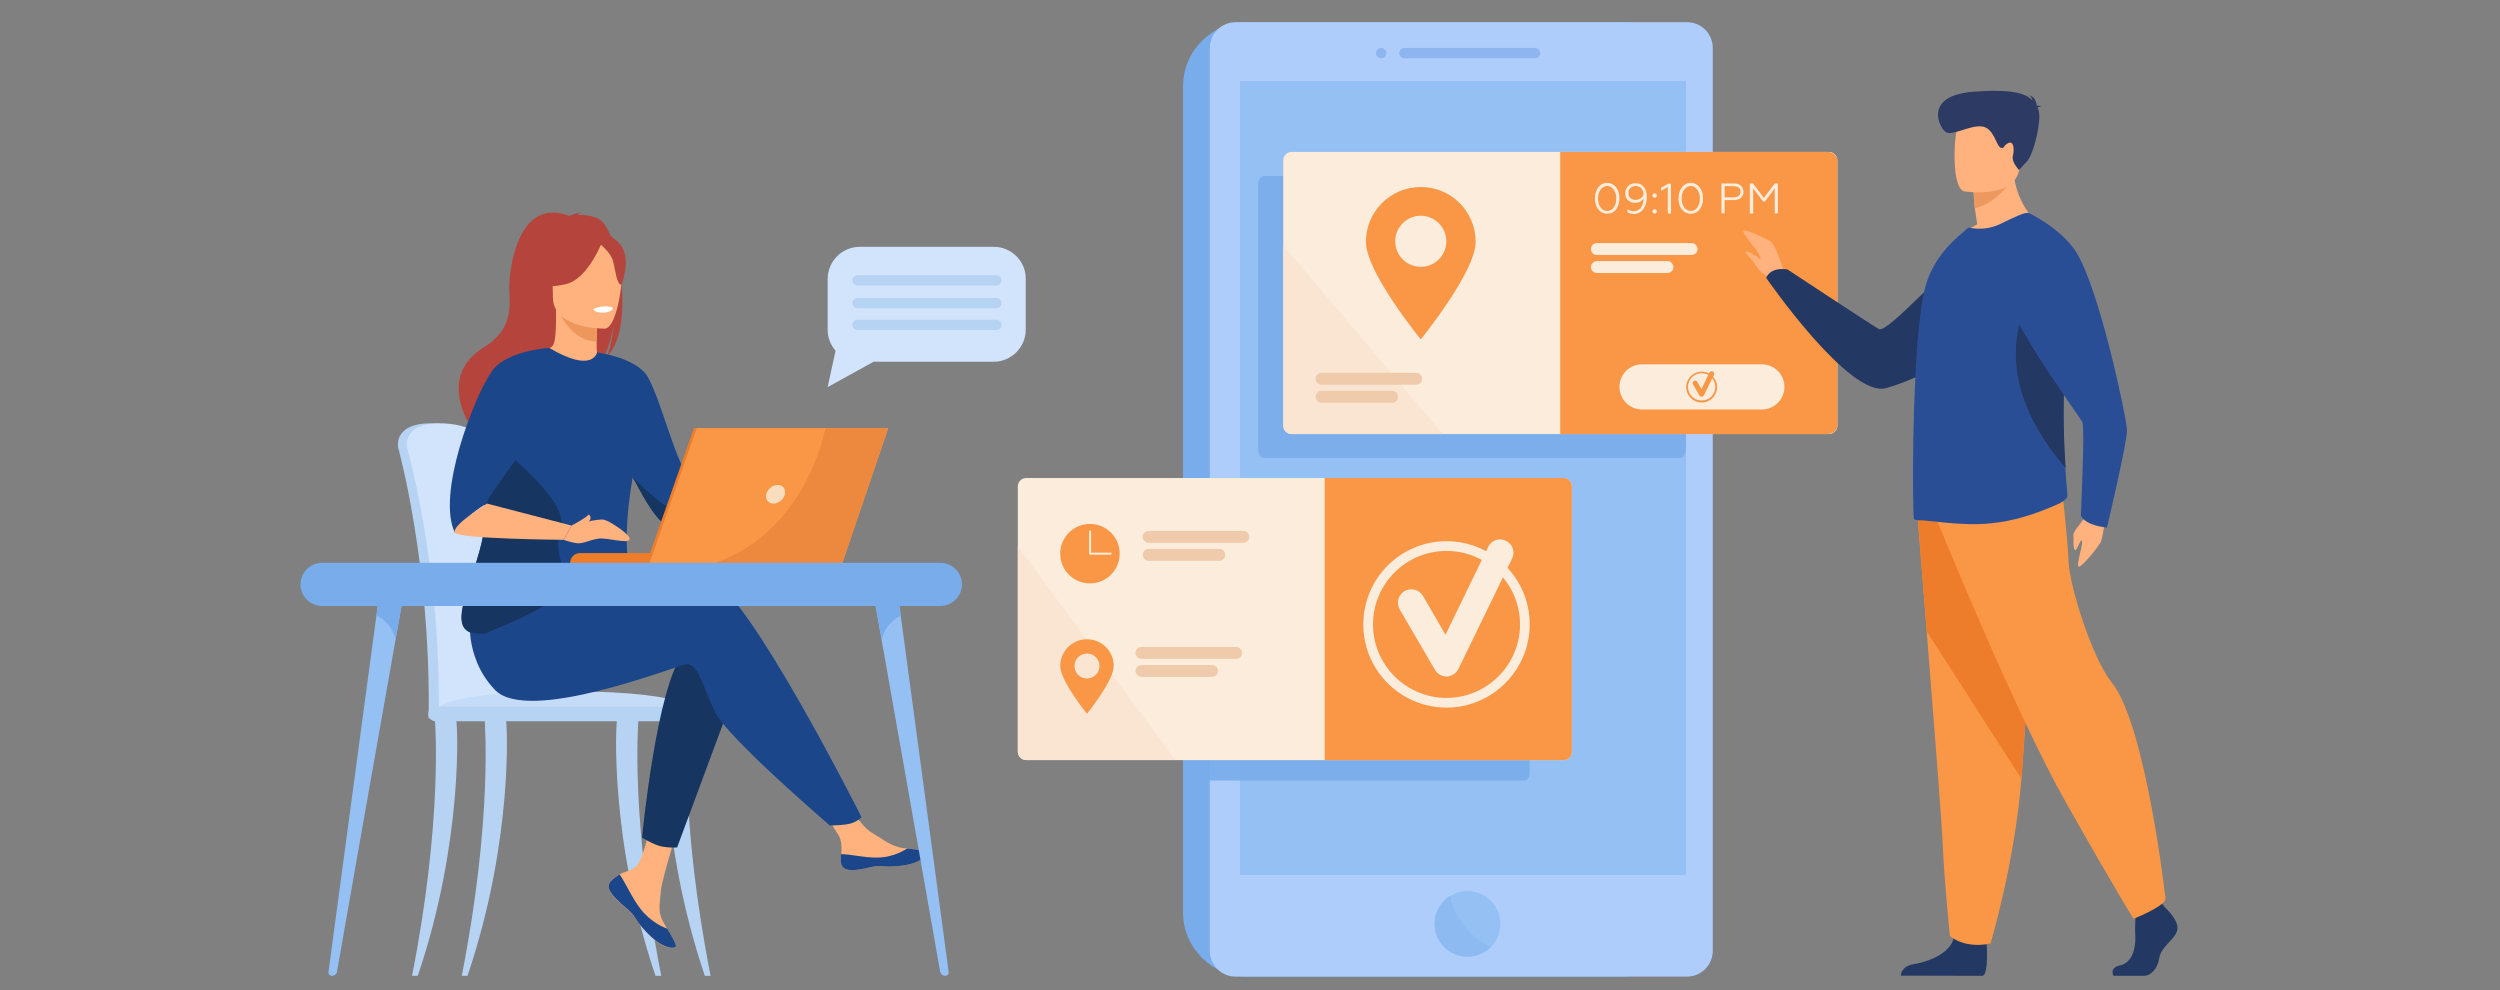 <?xml version="1.0" encoding="utf-8"?>
<!-- Generator: Adobe Illustrator 19.2.1, SVG Export Plug-In . SVG Version: 6.00 Build 0)  -->
<svg version="1.1" id="Layer_1" xmlns="http://www.w3.org/2000/svg" xmlns:xlink="http://www.w3.org/1999/xlink" x="0px" y="0px"
	 viewBox="0 0 1262 500" style="enable-background:new 0 0 1262 500;" xml:space="preserve">
<rect x="0" y="0" width="1262" height="500" fill="#808080" stroke="none"/>
<style type="text/css">
	.st0{fill:#78ACEA;}
	.st1{fill:#AFCDFB;}
	.st2{opacity:0.4;fill:#5E92DD;}
	.st3{fill:#95C0F4;}
	.st4{fill:#8CBAF1;}
	.st5{opacity:0.9;fill:#78ACEA;}
	.st6{fill:#FCECDB;}
	.st7{fill:#F99746;}
	.st8{fill:#F9E5D1;}
	.st9{fill:#EFCBAB;}
	.st10{fill:#B7D3F3;}
	.st11{fill:#D2E3FC;}
	.st12{fill:#C5DCF8;}
	.st13{fill:#FFB27D;}
	.st14{fill:#1C468A;}
	.st15{fill:#163560;}
	.st16{fill:#B5453C;}
	.st17{fill:#ED975D;}
	.st18{fill:#FFFFFF;}
	.st19{fill:#ED7D2B;}
	.st20{fill:#F9DDBF;}
	.st21{fill:#ED893E;}
	.st22{fill:#233862;}
	.st23{fill:#2A4E96;}
	.st24{fill:#ED985F;}
	.st25{fill:#2C3A64;}
</style>
<g>
	<g>
		<path class="st0" d="M818.9,493H629.6c-17.8,0-32.4-14.6-32.4-32.4V43.5c0-17.8,14.6-32.4,32.4-32.4h189.2
			c17.8,0,32.4,14.6,32.4,32.4v417.1C851.2,478.4,836.7,493,818.9,493z"/>
		<path class="st1" d="M864.6,24.2V480c0,7.1-5.8,13-13,13H623.7c-7.1,0-13-5.8-13-13V24.2c0-7.1,5.8-13,13-13h227.9
			C858.8,11.2,864.6,17,864.6,24.2z"/>
		<g>
			<path class="st2" d="M774.9,29.4h-66c-1.4,0-2.6-1.2-2.6-2.6l0,0c0-1.4,1.2-2.6,2.6-2.6h66c1.4,0,2.6,1.2,2.6,2.6l0,0
				C777.5,28.3,776.3,29.4,774.9,29.4z"/>
			<path class="st2" d="M697.2,29.4L697.2,29.4c-1.4,0-2.6-1.2-2.6-2.6l0,0c0-1.4,1.2-2.6,2.6-2.6l0,0c1.4,0,2.6,1.2,2.6,2.6l0,0
				C699.7,28.3,698.6,29.4,697.2,29.4z"/>
		</g>
		<path class="st3" d="M757.4,466.4c0,4.5-1.8,8.7-4.8,11.7c-3,3-7.2,4.9-11.8,4.9c-9.1,0-16.6-7.4-16.6-16.6c0-5.9,3.1-11,7.7-14
			c2.6-1.6,5.6-2.6,8.9-2.6C750,449.8,757.4,457.2,757.4,466.4z"/>
		<rect x="625.9" y="40.9" class="st3" width="225.2" height="400.8"/>
		<path class="st4" d="M752.6,478c-3,3-7.2,4.9-11.8,4.9c-9.1,0-16.6-7.4-16.6-16.6c0-5.9,3.1-11,7.7-14
			C733.6,459.4,738.4,471.2,752.6,478z"/>
	</g>
	<path class="st5" d="M847.8,88.8h-0.5H743.1H638.3c-1.8,0-3.2,1.9-3.2,4.2v134c0,2.3,1.5,4.2,3.2,4.2h104.8h104.2h0.5
		c1.8,0,3.2-1.9,3.2-4.2V93C851.1,90.7,849.6,88.8,847.8,88.8z"/>
	<path class="st5" d="M769.7,251.6h-0.4H688h-81.7c-1.4,0-2.5,1.9-2.5,4.2v134c0,2.3,1.1,4.2,2.5,4.2H688h81.3h0.4
		c1.4,0,2.5-1.9,2.5-4.2v-134C772.2,253.4,771.1,251.6,769.7,251.6z"/>
	<g>
		<path class="st6" d="M927.5,80.9v134c0,2.3-1.9,4.2-4.2,4.2H652c-2.3,0-4.2-1.9-4.2-4.2v-134c0-2.3,1.9-4.2,4.2-4.2h271.3
			C925.6,76.7,927.5,78.6,927.5,80.9z"/>
		<path class="st7" d="M927.5,80.9v134c0,2.3-2.2,4.2-4.9,4.2h-135V76.7h135C925.3,76.7,927.5,78.6,927.5,80.9z"/>
		<g>
			<path class="st6" d="M853.9,128.7h-47.8c-1.7,0-3-1.4-3-3l0,0c0-1.7,1.4-3,3-3h47.8c1.7,0,3,1.4,3,3l0,0
				C857,127.4,855.6,128.7,853.9,128.7z"/>
			<path class="st6" d="M841.7,137.8h-35.6c-1.7,0-3-1.4-3-3v0c0-1.7,1.4-3,3-3h35.6c1.7,0,3,1.4,3,3l0,0
				C844.8,136.5,843.4,137.8,841.7,137.8z"/>
		</g>
		<g>
			<path class="st6" d="M806.8,94.6c1.1-1.5,2.7-2.3,4.5-2.3c1.8,0,3.3,0.8,4.5,2.2c1.1,1.5,1.7,3.3,1.7,5.6s-0.6,4.1-1.7,5.6
				c-1.1,1.5-2.6,2.2-4.5,2.2c-1.8,0-3.3-0.8-4.5-2.2c-1.1-1.5-1.7-3.3-1.7-5.6C805.1,98,805.6,96.1,806.8,94.6z M814.6,95.7
				c-0.9-1.2-2-1.8-3.3-1.8s-2.4,0.6-3.3,1.8c-0.9,1.2-1.3,2.7-1.3,4.5c0,1.8,0.4,3.3,1.3,4.5c0.9,1.2,2,1.8,3.3,1.8
				c1.4,0,2.5-0.6,3.3-1.8c0.9-1.2,1.3-2.7,1.3-4.5C815.9,98.4,815.4,96.9,814.6,95.7z"/>
			<path class="st6" d="M829.8,94.3c1,1.2,1.5,3,1.5,5.2c0.1,4.7-2.5,8.6-6.6,8.5c-1.2,0-2.3-0.3-3.2-0.9v-1.5c0.9,0.6,2,1,3.1,1
				c3.6,0,5.1-3.3,5.1-6.4c-0.8,1.4-2.4,2.2-4.4,2.2c-1.4,0-2.5-0.5-3.5-1.3c-0.9-0.9-1.4-2.1-1.4-3.5c0-1.5,0.5-2.7,1.5-3.7
				c1-1,2.2-1.4,3.7-1.4C827.3,92.4,828.7,93,829.8,94.3z M823,94.9c-0.7,0.7-1,1.5-1,2.6c0,1,0.3,1.9,1.1,2.5
				c0.7,0.6,1.6,0.9,2.6,0.9c0.9,0,1.7-0.3,2.5-0.8c0.8-0.6,1.3-1.3,1.5-2.1c-0.3-2.6-1.7-4.1-4-4.1C824.6,93.9,823.8,94.2,823,94.9
				z"/>
			<path class="st6" d="M834.5,97.9c0.4-0.4,1.2-0.4,1.6,0c0.4,0.4,0.4,1.2,0,1.6c-0.4,0.4-1.2,0.4-1.6,0
				C834,99.1,834,98.4,834.5,97.9z M834.5,105.9c0.4-0.4,1.2-0.4,1.6,0c0.4,0.4,0.4,1.2,0,1.6c-0.4,0.4-1.2,0.4-1.6,0
				C834,107.1,834,106.4,834.5,105.9z"/>
			<path class="st6" d="M841.9,107.7V94.4l-3.4,1.9v-1.5l3.6-2.1h1.4v15.1H841.9z"/>
			<path class="st6" d="M849,94.6c1.1-1.5,2.7-2.3,4.5-2.3c1.8,0,3.3,0.8,4.5,2.2c1.1,1.5,1.7,3.3,1.7,5.6s-0.6,4.1-1.7,5.6
				c-1.1,1.5-2.6,2.2-4.5,2.2c-1.8,0-3.3-0.8-4.5-2.2c-1.1-1.5-1.7-3.3-1.7-5.6C847.3,98,847.9,96.1,849,94.6z M856.8,95.7
				c-0.9-1.2-2-1.8-3.3-1.8c-1.3,0-2.4,0.6-3.3,1.8c-0.9,1.2-1.3,2.7-1.3,4.5c0,1.8,0.4,3.3,1.3,4.5c0.9,1.2,2,1.8,3.3,1.8
				c1.4,0,2.5-0.6,3.3-1.8c0.9-1.2,1.3-2.7,1.3-4.5C858.1,98.4,857.7,96.9,856.8,95.7z"/>
			<path class="st6" d="M869,107.7V92.6h6.3c3,0,4.8,1.7,4.8,4.2c0,2.6-1.8,4.2-4.8,4.2h-4.7v6.7H869z M870.6,99.6h4.6
				c2.1,0,3.4-1,3.4-2.8c0-1.8-1.2-2.8-3.4-2.8h-4.6V99.6z"/>
			<path class="st6" d="M883.3,107.7V92.6h1.6l5.5,7.3l5.5-7.3h1.6v15.1h-1.6V95.1l-4.9,6.6h-1l-5-6.6v12.7H883.3z"/>
		</g>
		<path class="st8" d="M728.3,219.1H652c-2.3,0-4.2-1.9-4.2-4.2v-91C668.6,148.4,709.4,196.6,728.3,219.1z"/>
		<path class="st7" d="M717.2,94.4c-15.3,0-27.7,12.4-27.7,27.7c0,15.3,27.7,49.2,27.7,49.2s27.7-34,27.7-49.2
			C744.9,106.7,732.5,94.4,717.2,94.4z M717.2,134.7c-7.1,0-12.9-5.8-12.9-12.9c0-7.1,5.8-12.9,12.9-12.9c7.1,0,12.9,5.8,12.9,12.9
			C730.1,128.9,724.4,134.7,717.2,134.7z"/>
		<g>
			<path class="st9" d="M714.9,194.2h-47.8c-1.7,0-3-1.4-3-3l0,0c0-1.7,1.4-3,3-3h47.8c1.7,0,3,1.4,3,3l0,0
				C717.9,192.8,716.6,194.2,714.9,194.2z"/>
			<path class="st9" d="M702.7,203.3h-35.6c-1.7,0-3-1.4-3-3l0,0c0-1.7,1.4-3,3-3h35.6c1.7,0,3,1.4,3,3v0
				C705.8,202,704.4,203.3,702.7,203.3z"/>
		</g>
	</g>
	<g>
		<path class="st6" d="M793.5,245.5v134c0,2.3-1.9,4.2-4.2,4.2H518c-2.3,0-4.2-1.9-4.2-4.2v-134c0-2.3,1.9-4.2,4.2-4.2h271.3
			C791.6,241.3,793.5,243.2,793.5,245.5z"/>
		<path class="st7" d="M793.5,245.5v134c0,2.3-1.9,4.2-4.2,4.2H668.7V241.3h120.7C791.6,241.3,793.5,243.2,793.5,245.5z"/>
		<g>
			<g>
				<path class="st6" d="M730.2,341.5c-2.4,0-4.6-1.3-5.8-3.3l-17.8-30.5c-1.9-3.2-0.8-7.4,2.4-9.3c3.2-1.9,7.4-0.8,9.3,2.4
					l11.4,19.6l21.5-44.3c1.6-3.4,5.7-4.8,9-3.1c3.4,1.6,4.8,5.7,3.1,9l-27.1,55.7c-1.1,2.2-3.3,3.7-5.8,3.8
					C730.4,341.5,730.3,341.5,730.2,341.5z"/>
			</g>
			<g>
				<path class="st6" d="M730.2,357.2c-23.2,0-42-18.8-42-42c0-23.2,18.8-42,42-42c23.2,0,42,18.8,42,42
					C772.2,338.3,753.3,357.2,730.2,357.2z M730.2,278.1c-20.4,0-37.1,16.6-37.1,37.1c0,20.4,16.6,37.1,37.1,37.1
					c20.4,0,37.1-16.6,37.1-37.1C767.3,294.7,750.6,278.1,730.2,278.1z"/>
			</g>
		</g>
		<path class="st8" d="M593.3,383.6H518c-2.3,0-4.2-1.9-4.2-4.2V275.8L593.3,383.6z"/>
		<g>
			<g>
				<path class="st7" d="M550.2,264.5c-8.3,0-15,6.7-15,15c0,8.3,6.7,15,15,15c8.3,0,15-6.7,15-15
					C565.3,271.2,558.5,264.5,550.2,264.5z M560.7,280h-10.4c-0.3,0-0.5-0.2-0.5-0.5v-11.2c0-0.3,0.2-0.5,0.5-0.5
					c0.3,0,0.5,0.2,0.5,0.5v10.7h9.9c0.3,0,0.5,0.2,0.5,0.5C561.1,279.8,560.9,280,560.7,280z"/>
				<g>
					<path class="st9" d="M627.6,274h-47.8c-1.7,0-3-1.4-3-3l0,0c0-1.7,1.4-3,3-3h47.8c1.7,0,3,1.4,3,3l0,0
						C630.7,272.6,629.3,274,627.6,274z"/>
					<path class="st9" d="M615.5,283.1h-35.6c-1.7,0-3-1.4-3-3l0,0c0-1.7,1.4-3,3-3h35.6c1.7,0,3,1.4,3,3v0
						C618.5,281.7,617.2,283.1,615.5,283.1z"/>
				</g>
			</g>
			<g>
				<path class="st7" d="M548.7,322.7c-7.5,0-13.5,6.1-13.5,13.5c0,7.5,13.5,24.1,13.5,24.1s13.5-16.6,13.5-24.1
					C562.3,328.8,556.2,322.7,548.7,322.7z M548.7,342.5c-3.5,0-6.3-2.8-6.3-6.3c0-3.5,2.8-6.3,6.3-6.3c3.5,0,6.3,2.8,6.3,6.3
					C555.1,339.6,552.2,342.5,548.7,342.5z"/>
				<g>
					<path class="st9" d="M624,332.6h-47.8c-1.7,0-3-1.4-3-3l0,0c0-1.7,1.4-3,3-3H624c1.7,0,3,1.4,3,3l0,0
						C627.1,331.2,625.7,332.6,624,332.6z"/>
					<path class="st9" d="M611.8,341.7h-35.6c-1.7,0-3-1.4-3-3l0,0c0-1.7,1.4-3,3-3h35.6c1.7,0,3,1.4,3,3v0
						C614.9,340.4,613.5,341.7,611.8,341.7z"/>
				</g>
			</g>
		</g>
	</g>
	<g>
		<g>
			<path class="st10" d="M255.7,321.9c-1-24.5-3.1-45.7-5.7-60.6c-4.1-23.6-7.8-37.3-7.8-37.4c-0.5-2.1-8.3-10.5-25.6-10.2
				c-17.3,0.3-15.7,11.3-15.7,11.3l0,0c0,0.4,0,0.7,0.1,1c0.2,0.6,16.1,58.2,15.4,132.5c0,1-0.1,2.8-0.1,4.1c0,0,40.1,1,40.1,0
				C257.8,356.1,257.1,338.1,255.7,321.9z"/>
			<path class="st11" d="M260.7,358.1c0,1-0.6,1.9-1.2,1.9h0c-0.7,0-1.2-0.8-1.2-1.9h-34.4c0,1-0.6,1.9-1.2,1.9h0
				c-0.7,0-1.2-0.9-1.2-1.9c0.2-21.3-1-41.2-2.9-58.7c-4.6-43.7-13-73-13.1-73.4c-0.1-0.3-0.1-0.6-0.1-1c0,0-1.6-11,15.7-11.3
				c17.3-0.3,25.1,8.2,25.6,10.2c0,0.1,2.1,7.8,4.9,21.7c0.9,4.6,1.9,9.9,2.9,15.7c2.6,14.8,4.7,36.1,5.7,60.6
				C261.6,338.1,262.1,351.7,260.7,358.1z"/>
			<path class="st12" d="M218.9,360h134.7c0,0-3.1-12.7-81.2-10.8C217.3,350.5,218.9,360,218.9,360z"/>
			<g>
				<path class="st10" d="M208,492.6c15.6-79.1,11.6-127.6,11.6-128.2c0-1.2,2.2-2.3,3.4-2.4c1.2,0,6.6-0.4,7.2,0.7
					c0.8,1.4,4,61.2-19.3,129.9H208z"/>
			</g>
			<g>
				<path class="st10" d="M333.8,492.6c-15.6-79.1-11.6-127.6-11.6-128.2c0-1.2-2.2-2.3-3.4-2.4c-1.2,0-6.6-0.4-7.2,0.7
					c-0.8,1.4-4,61.2,19.3,129.9H333.8z"/>
			</g>
			<g>
				<path class="st10" d="M358.7,492.6c-15.6-79.1-11.6-127.6-11.6-128.2c0-1.2-2.2-2.3-3.4-2.4c-1.2,0-6.6-0.4-7.2,0.7
					c-0.8,1.4-4,61.2,19.3,129.9H358.7z"/>
			</g>
			<g>
				<path class="st10" d="M233.1,492.6c15.6-79.1,11.6-127.6,11.6-128.2c0-1.2,2.2-2.3,3.4-2.4c1.2,0,6.6-0.4,7.2,0.7
					c0.8,1.4,4,61.2-19.3,129.9H233.1z"/>
			</g>
			<path class="st10" d="M352.8,364.1H219.9c-2,0-3.7-1.7-3.7-3.7l0,0c0-2,1.7-3.7,3.7-3.7h132.9c2,0,3.7,1.7,3.7,3.7l0,0
				C356.5,362.4,354.8,364.1,352.8,364.1z"/>
			<g>
				<path class="st13" d="M349,242.4l44.8-9.7l2.6,6.4c0,0-49.4,29.4-54,28C337.8,265.6,349,242.4,349,242.4z"/>
				<path class="st13" d="M308.3,444.9c-1.1,1.3-1.3,2.7-0.7,4.3c0,0,0,0,0,0c1,2.8,4.4,6,8.4,9.2c0.5,0.4,1,0.8,1.3,1.1
					c0.1,0.1,0.2,0.2,0.3,0.3c0.1,0.1,0.2,0.1,0.2,0.2c3.7,3.4,2.3,4.2,8.9,11c7.5,7.8,12.7,8,14.2,7.3c1.2-0.6-1.3-4.8-4.1-9.4
					c-0.1-0.2-0.3-0.5-0.4-0.7c-0.4-0.6-0.7-1.3-1.1-1.9c-3.3-5.6-2.4-8.3-1.7-16.6c0.6-6.8,10.6-38,10.6-38l-14.4-2.5
					c0,0-4.3,24.8-9.1,28.6c-2.6,2-5.4,2.1-7.9,3.6c-0.2,0.1-0.3,0.2-0.5,0.3C310.8,442.7,309.4,443.7,308.3,444.9z"/>
				<path class="st14" d="M308.3,444.9c-1.1,1.3-1.3,2.7-0.7,4.3c0,0,0,0,0,0c1.3,2.8,4.6,6,8.4,9.1c0.5,0.4,0.9,0.8,1.3,1.1
					c0.1,0.1,0.2,0.2,0.3,0.3c0.1,0.1,0.2,0.1,0.2,0.2c3.7,3.4,2.3,4.2,8.9,11c7.5,7.8,12.7,8,14.2,7.3c1.2-0.6-1.3-4.8-4.1-9.4
					c-1.5-0.5-8.3-3.3-13.4-9.9c-4.5-5.8-7.6-13.2-10.6-17.5c-0.2,0.1-0.3,0.2-0.5,0.3C310.8,442.7,309.4,443.7,308.3,444.9z"/>
				<path class="st13" d="M424.6,435.9c0.9,4.5,7.2,3.7,14.3,2c7.1-1.7,5.4,0.3,15.5-0.8c10.1-1.1,13.1-4.9,13.5-6.4
					c0.3-1.3-4.7-1.8-10.1-2.4c-0.7-0.1-1.3-0.2-2-0.2c-6-0.8-10.5-4.7-15.9-7.9c-5.2-3-12.9-15.4-12.9-15.4l-13.8,1.1
					c0,0,7.3,11,10.1,15.8c1.7,2.8,1.6,6.6,1.4,9.4C424.4,432.8,424.3,434.4,424.6,435.9z"/>
				<path class="st14" d="M438.9,437.9c7.1-1.7,5.4,0.3,15.5-0.8c10.1-1.1,13.1-4.9,13.5-6.4c0.3-1.3-4.7-1.8-10.1-2.4l0,0.1
					c0,0-6.1,4.3-14.5,4.5c-6.8,0.2-14.1-1.8-18.8-1.7c-0.1,1.6-0.2,3.2,0.1,4.7C425.5,440.4,431.8,439.6,438.9,437.9z"/>
				<path class="st13" d="M393.8,232.7c0,0,3.3-8.1,6.9-8.4c3.6-0.3,15.2-2.1,16-0.5c0.8,1.6,0,7.6-2.5,9.7
					c-2.5,2.1-17.8,5.6-17.8,5.6L393.8,232.7z"/>
				<path class="st15" d="M371.6,347.5l-29.8,80.3c0,0-4.6,0.4-9-0.8c-4-1.2-8.7-4.2-8.7-4.2s7.4-77.1,21-93.1
					C358.6,313.5,371.6,347.5,371.6,347.5z"/>
				<path class="st14" d="M253.6,315c0,0,85.7-29,104.8-22.8c19.1,6.2,76.5,120.3,76.5,120.3s-1.3,1.7-4.8,3
					c-3.3,1.2-11.2,1.2-11.2,1.2s-51.8-44.4-58-57.3c-6.2-12.9-8.6-25.3-14.8-24c-6.2,1.2-79.5,30.2-96.2,12.9
					c-16.6-17.3-12.3-39.7-12.3-39.7L253.6,315z"/>
				<path class="st16" d="M302.5,110.7c-3.7-2.1-8.1-2.3-11.2-2.2c0.8-0.8,2.4-1.1,2.4-1.1c-1.9-0.3-6.2,1.6-6.2,1.6
					c-26.8-10.3-31,29.1-30.4,38.3c0.6,9.2,0.6,19.7-12.7,27.9c-26.3,16.2-4.1,44.4-4.1,44.4c0.2,0.1,12.2,20.5,12.2,20.5
					c-0.7-7.4,33.5-46.5,51.3-58.2c4.3-6.4,5.9-17.7,6-18.6c-0.7,8.9-2.3,14-3.6,16.8C321.1,166.3,312.3,116.2,302.5,110.7z"/>
				<path class="st13" d="M302.6,182.5c0.1,0-8.6,4.6-15.1,2.8c-6.2-1.7-10.2-9.7-10.1-9.7c2.6-0.5,3.4-4.1,3.3-19.5l1.2,0.2
					l19.8,3.9c0,0-0.5,6.2-0.5,12.1C301.1,177.3,301.4,182,302.6,182.5z"/>
				<path class="st17" d="M301.6,160.3c0,0-0.5,6.2-0.5,12.1c-11.1-0.3-16.9-10.4-19.3-16L301.6,160.3z"/>
				<path class="st16" d="M279.8,154.2c0,0-5.8-9.2-7.2-17c-1-5.6,1.9-26.4,22.7-23.4c0,0,6.1,0.6,11.8,4.4
					c4.5,3.1,11.1,9.7,3.8,27.8l-1.9,6.1L279.8,154.2z"/>
				<path class="st13" d="M305.3,165.9c0,0-26.2,0.4-26.2-15.9c0-16.3-3.4-27.3,13.3-28.2c16.7-1,20,5.3,21.3,10.7
					C315.1,137.9,312.1,165.3,305.3,165.9z"/>
				<path class="st16" d="M304.3,121.3c0,0-7.2,19.2-18.2,22c-11,2.8-15.8-0.1-15.8-0.1s8.4-6.7,10.2-18.4
					C280.6,124.8,298.9,112.2,304.3,121.3z"/>
				<path class="st16" d="M302.6,122.9c0,0,5.4,4.3,6.7,8.4c1.3,4.2,1.9,12.7,4.4,12.4c0,0,5.4-13-0.7-20.4
					C306.5,115.5,302.6,122.9,302.6,122.9z"/>
				<path class="st14" d="M244.2,253.1c-2.6-10.8,6.2-31.9,15.4-49.3c8.3-15.8,17-28.6,17.8-28.1c22,13,24,2.2,24,2.2l0,0
					c0,0,20,2.6,25.6,12.4c7,12.1,14.6,45.8,22.1,52.2c-1.2,3.5-0.7,5.4,0.6,9.8c0.3,0.9,0.6,1.8,0.9,2.7c1.1,3.1,2.6,5.6,3.8,7.8
					c-3.8,2.3-11.2,6.7-16.6,3.6c-8.3-4.9-14.8-19.6-18.4-25.5c0,0,0,0,0-0.1c-7.9,44.8,2.8,55-2.6,59.7c-5.8,5-14-2.4-32.1,5.5
					c-11.9,5.1-28.3,12.6-39.4,13.9c-5.8,0.7-10.1-0.3-11.6-4.3C229.4,304,249.1,273.7,244.2,253.1z"/>
				<path class="st18" d="M299.5,156c0,0,0.5,2.1,5.6,1.8c0,0,4.3-0.3,4.2-2.5C309.3,155.2,305.1,153.5,299.5,156z"/>
				<path class="st15" d="M233.5,315.4c1.4,3.9,5.8,4.9,11.6,4.3c7.7-3.3,40.8-16.2,40.4-24.9c-0.6-12.9-6.4-13.3-2.3-29.2
					c3.3-12.8-27.3-36.5-32.2-41.7c-9.2,17.4-9.4,18.2-6.9,29.1C249.1,273.7,229.4,304,233.5,315.4z"/>
				<path class="st14" d="M229.7,269c5.9-8.3,12-12.6,16-14.8c-0.9-2.4,24.7-33.8,24.7-38.7c0-4.9,6.8-39.9,6.8-39.9
					s-21.4,1.3-28.8,11.6C239.3,200.2,220.1,249.8,229.7,269z"/>
				<path class="st13" d="M245.8,254.2l42.7,11.1l-4,7.2c0,0-52-0.4-54.7-3.5C227,265.8,245.8,254.2,245.8,254.2z"/>
				<path class="st15" d="M319.2,240.7c3.6,5.9,10.1,20.7,18.4,25.5c5.4,3.2,12.8-1.2,16.6-3.6c-1.2-2.2-2.6-4.7-3.8-7.8
					c-3.1,0.7-6.8,1.6-9.2,2.3C336.6,258.6,319.2,240.7,319.2,240.7z"/>
				<path class="st13" d="M288.5,265.3c0,0,13.4-3.8,16.6-2.9c3.2,0.9,14.1,8.1,12.6,10.1c-1.5,2-11.2-1.2-15.6-0.6
					c-4.4,0.6-7.9,2.8-11.1,2.3c-3.2-0.5-6.5-1.7-6.5-1.7L288.5,265.3z"/>
				<path class="st13" d="M288.5,265.3c0,0,6.6-3.4,8.4-5.3c0.2-0.2,0.6-0.2,0.8,0.1c0.5,0.8,1,2.3-1.3,3.8
					C293.1,266.1,288.5,265.3,288.5,265.3z"/>
			</g>
		</g>
		<g>
			<path class="st19" d="M350.4,284.2h-62.6l0,0c0-2.8,2.2-5,5-5h57.6V284.2z"/>
			<polygon class="st19" points="350.3,216.1 447,216.1 423.8,284.2 326.4,284.2 			"/>
			<polygon class="st7" points="448.4,216.1 425.2,284.2 327.9,284.2 351.7,216.1 			"/>
			<path class="st20" d="M396.2,249.5c-0.6,2.6-3.2,4.7-5.8,4.7c-2.6,0-4.2-2.1-3.6-4.7c0.6-2.6,3.2-4.7,5.8-4.7
				C395.2,244.8,396.8,246.9,396.2,249.5z"/>
			<path class="st21" d="M448.4,216.1l-23.2,68.1h-64.5c42.7-14.6,54.1-59,56-68.1H448.4z"/>
		</g>
	</g>
	<g>
		<g>
			<path class="st3" d="M167.6,492.6c1.2,0,2.3-0.9,2.5-2l12.1-68.8l17.5-99l4.9-27.7l-12.4-0.4l-2.2,16.1l-15.2,113l-9,67
				C165.7,491.7,166.5,492.6,167.6,492.6z"/>
		</g>
		<path class="st0" d="M190,310.8c8.1,3.6,9.7,12,9.7,12l4.9-27.7l-12.4-0.4L190,310.8z"/>
	</g>
	<g>
		<g>
			<path class="st3" d="M477.1,492.6c-1.2,0-2.3-0.9-2.5-2l-12.1-68.8l-17.5-99l-4.9-27.7l12.4-0.4l2.2,16.1l15.2,113l9,67
				C479.1,491.7,478.2,492.6,477.1,492.6z"/>
		</g>
		<path class="st0" d="M454.8,310.8c-8.1,3.6-9.7,12-9.7,12l-4.9-27.7l12.4-0.4L454.8,310.8z"/>
	</g>
	<path class="st0" d="M162.6,305.9h312.1c6,0,10.9-4.9,10.9-10.9v0c0-6-4.9-10.9-10.9-10.9H162.6c-6,0-10.9,4.9-10.9,10.9v0
		C151.7,301,156.6,305.9,162.6,305.9z"/>
	<g>
		<path class="st13" d="M900.8,137.8c0,0-4.4-14.4-7-15.9c-2.5-1.5-13.1-6.7-13.7-5.3c-0.6,1.4,5.7,8.2,7.1,10.5
			c1.4,2.3,2.1,4.5,1.1,3.5c-1-1-6.3-4.3-6.9-3.5c-0.6,0.7,2.7,3.5,4.2,5.8c1.5,2.2,3.2,6,8.7,6.9
			C899.9,140.6,900.8,137.8,900.8,137.8z"/>
		<path class="st13" d="M1063,258.7c0,0-1.3,13-2.8,15.4c-1.5,2.5-7.7,10.3-10.3,11.8c-2.7,1.5,1.6-10.3,1.1-12.6
			c-0.5-2.3-2.2,4.2-3.4,4.4c-1.2,0.2-0.9-5.7-0.9-7.9c0-2.1,5.7-7.4,7.7-12C1056.4,253.3,1063,258.7,1063,258.7z"/>
		<path class="st22" d="M1022.3,125.7c0,0-10.8,52.9-70.1,70.2c-18.5,5.4-60.6-55.6-60.6-55.6s1.5-5.6,10.7-4.3
			c0,0,41,27.1,46.1,30.1c4.6,2.6,34.7-33.6,48.4-39.4C1010.6,120.7,1022.3,125.7,1022.3,125.7z"/>
		<g>
			<path class="st22" d="M1093.1,458.3c0,0,7.4,6.7,5.9,11.5c-1.4,4.8-8.1,8-9,13.8c-0.9,5.8-4.5,9-7.7,9c-3.2,0-15.4,0-15.4,0
				s-2.4-4.1,3.4-5.3c5.7-1.2,7.9-8.1,7.6-14.5c-0.4-6.4,0.5-14.8,0.5-14.8l12.2-2.8L1093.1,458.3z"/>
			<path class="st22" d="M1002.8,475.7c0,0,1.3,15.3-1.9,16.9l-41.4-0.1c0,0,0-4.8,6.6-5.8c6.6-1.1,18.3-4.9,20.3-13.6
				C988.5,464.3,1002.8,475.7,1002.8,475.7z"/>
			<path class="st7" d="M967.9,259.7c0,0,2.2,26.8,4.7,59c3.5,43.8,7.7,97.5,8.1,107.7c0.7,17.7,3.6,46,3.6,46s6.8,6.7,20.5,3.9
				c0,0,12.2-40.4,15.6-83.1c0.1-0.7,0.1-1.4,0.2-2.1c3.2-43.5,8.3-135,8.3-135L967.9,259.7z"/>
			<path class="st19" d="M967.9,259.7c0,0,2.2,26.8,4.7,59l47.8,74.4c0.1-0.7,0.1-1.4,0.2-2.1c3.2-43.5,8.3-135,8.3-135L967.9,259.7
				z"/>
			<path class="st7" d="M977.9,262.9c0,0,39.3,97,65.2,142.6c25.8,45.6,33.9,58.3,33.9,58.3s14.8-5.8,16.2-9.8
				c0,0-9.9-88-27.2-109.5c-9.8-12.1-21.3-48.5-21.8-61.2c-0.5-12.7-3.5-37.9-3.5-37.9L977.9,262.9z"/>
		</g>
		<path class="st13" d="M1029.6,113.4c0,0-26.6,12.8-41.9,8.1c0,0,3.8-4.8,10.4-8.3c-0.5-3.1-0.9-5.7-1.2-8
			c-0.6-5.2-0.6-8.2-0.6-8.2l10.3-8.1l9.7-7.7C1015.5,102.9,1029.6,113.4,1029.6,113.4z"/>
		<path class="st23" d="M1043.6,250.4c0.1,1.6-3.4,3.5-5,4.2c-11.4,5-22,8.5-34,9.6c-14.2,1.5-31-1.7-36.8-1.6
			c-0.6,0-1.1-0.2-1.6-0.6c-0.4-0.3-0.7-17.4-0.4-39c0-0.9,0-1.7,0.1-2.6v-0.3c0.1-8.4,0.4-17.2,0.8-26.1c0.8-19.4,2.4-38.1,5-48.4
			c3.1-12.2,10.2-20.3,16.6-26.1l5.3-4.6c5.3,1,10.9,0.8,16.5-2c6.1-3,12.7-6.2,13.8-5.3c8,5.9,13.4,19,16.3,35.9c0,0.1,0,0.2,0,0.2
			c1.6,9.6,2.4,20.4,2.4,31.7c0,4.2-0.1,8.5-0.4,12.7c-1.2,19.2-0.4,36.3,0.4,48.1c0.2,2.3,0.3,4.5,0.4,6.4
			C1043.4,245.9,1043.6,248.5,1043.6,250.4z"/>
		<path class="st22" d="M1042.7,236.2c-44.1-50.9-16.7-87.9-16.7-87.9l14.3-4.7c1.6,9.6,2.4,20.4,2.4,31.7c0,4.2-0.1,8.5-0.4,12.7
			C1041.2,207.2,1041.9,224.3,1042.7,236.2z"/>
		<path class="st24" d="M1016.4,89.5c0,0-6.7,12.3-19.5,15.7c-0.6-5.2-0.6-8.2-0.6-8.2l10.3-8.1L1016.4,89.5z"/>
		<path class="st13" d="M991.6,96.6c0,0,25.4,4.2,27.8-11.4c2.4-15.6,7.3-25.6-8.8-28.9c-16.1-3.3-20.2,2.2-22.2,7.2
			C986.2,68.5,985,95.1,991.6,96.6z"/>
		<path class="st25" d="M1028.5,54.4c0.2-0.3,0.8-0.5,1.9-0.5c0,0-0.9-0.6-2.2-0.6c-0.2-1.6-1.1-4.6-4-5.3c0,0,1.5,0.8,1.7,2.6
			c-3.3-3.4-10.3-5.8-29.7-4.3c-25.6,2-17.2,18.4-13.9,20.4c3.3,2,11.7-3.4,17.9-2.9c6.2,0.5,7.4,9.4,9.5,10.6
			c2.1,1.2,1.3-0.9,4.1-2.2c2.8-1.3,3.1,3.4,2.3,6.5c-0.8,3.1,3.1,7.1,3.1,7.1s0,0,3.9-4.2c3.9-4.2,7.7-22.2,5.9-26
			C1028.9,55.1,1028.7,54.7,1028.5,54.4z"/>
		<path class="st23" d="M1023.9,107.4c0,0,16.1,7.6,23.8,19.3c11.9,18.1,25.8,84.2,26,90.3s-10.1,49.3-10.1,49.3s-10.5-0.7-13.2-6
			c0,0,2.1-44.4,0.8-47.2c-1.3-2.9-43.8-59.5-39-71.6C1016.9,129.3,1023.9,107.4,1023.9,107.4z"/>
	</g>
	<path class="st6" d="M889.4,206.7h-60.5c-6.3,0-11.4-5.1-11.4-11.4v0c0-6.3,5.1-11.4,11.4-11.4h60.5c6.3,0,11.4,5.1,11.4,11.4v0
		C900.8,201.6,895.7,206.7,889.4,206.7z"/>
	<g>
		<g>
			<path class="st7" d="M859,200.3c-0.4,0-0.9-0.2-1.1-0.6l-3.3-5.7c-0.4-0.6-0.1-1.4,0.5-1.7c0.6-0.4,1.4-0.1,1.7,0.5l2.1,3.6
				l4-8.3c0.3-0.6,1.1-0.9,1.7-0.6c0.6,0.3,0.9,1.1,0.6,1.7l-5.1,10.4C859.9,200,859.5,200.2,859,200.3
				C859,200.3,859,200.3,859,200.3z"/>
		</g>
		<g>
			<path class="st7" d="M859,203.2c-4.3,0-7.8-3.5-7.8-7.8c0-4.3,3.5-7.8,7.8-7.8s7.8,3.5,7.8,7.8
				C866.8,199.7,863.3,203.2,859,203.2z M859,188.4c-3.8,0-6.9,3.1-6.9,6.9c0,3.8,3.1,6.9,6.9,6.9c3.8,0,6.9-3.1,6.9-6.9
				C865.9,191.5,862.8,188.4,859,188.4z"/>
		</g>
	</g>
	<g>
		<path class="st11" d="M501.7,124.6H434c-8.9,0-16.2,7.3-16.2,16.2v25.6c0,4.1,1.5,7.8,4,10.6l-4,18.4l23.2-12.8h60.6
			c8.9,0,16.2-7.3,16.2-16.2v-25.6C517.9,131.9,510.6,124.6,501.7,124.6z"/>
		<path class="st10" d="M503,144.1h-70.1c-1.4,0-2.6-1.2-2.6-2.6l0,0c0-1.4,1.2-2.6,2.6-2.6H503c1.4,0,2.6,1.2,2.6,2.6l0,0
			C505.6,142.9,504.4,144.1,503,144.1z"/>
		<path class="st10" d="M503,155.6h-70.1c-1.4,0-2.6-1.2-2.6-2.6l0,0c0-1.4,1.2-2.6,2.6-2.6H503c1.4,0,2.6,1.2,2.6,2.6l0,0
			C505.6,154.4,504.4,155.6,503,155.6z"/>
		<path class="st10" d="M503,166.6h-70.1c-1.4,0-2.6-1.2-2.6-2.6l0,0c0-1.4,1.2-2.6,2.6-2.6H503c1.4,0,2.6,1.2,2.6,2.6l0,0
			C505.6,165.5,504.4,166.6,503,166.6z"/>
	</g>
</g>
</svg>

